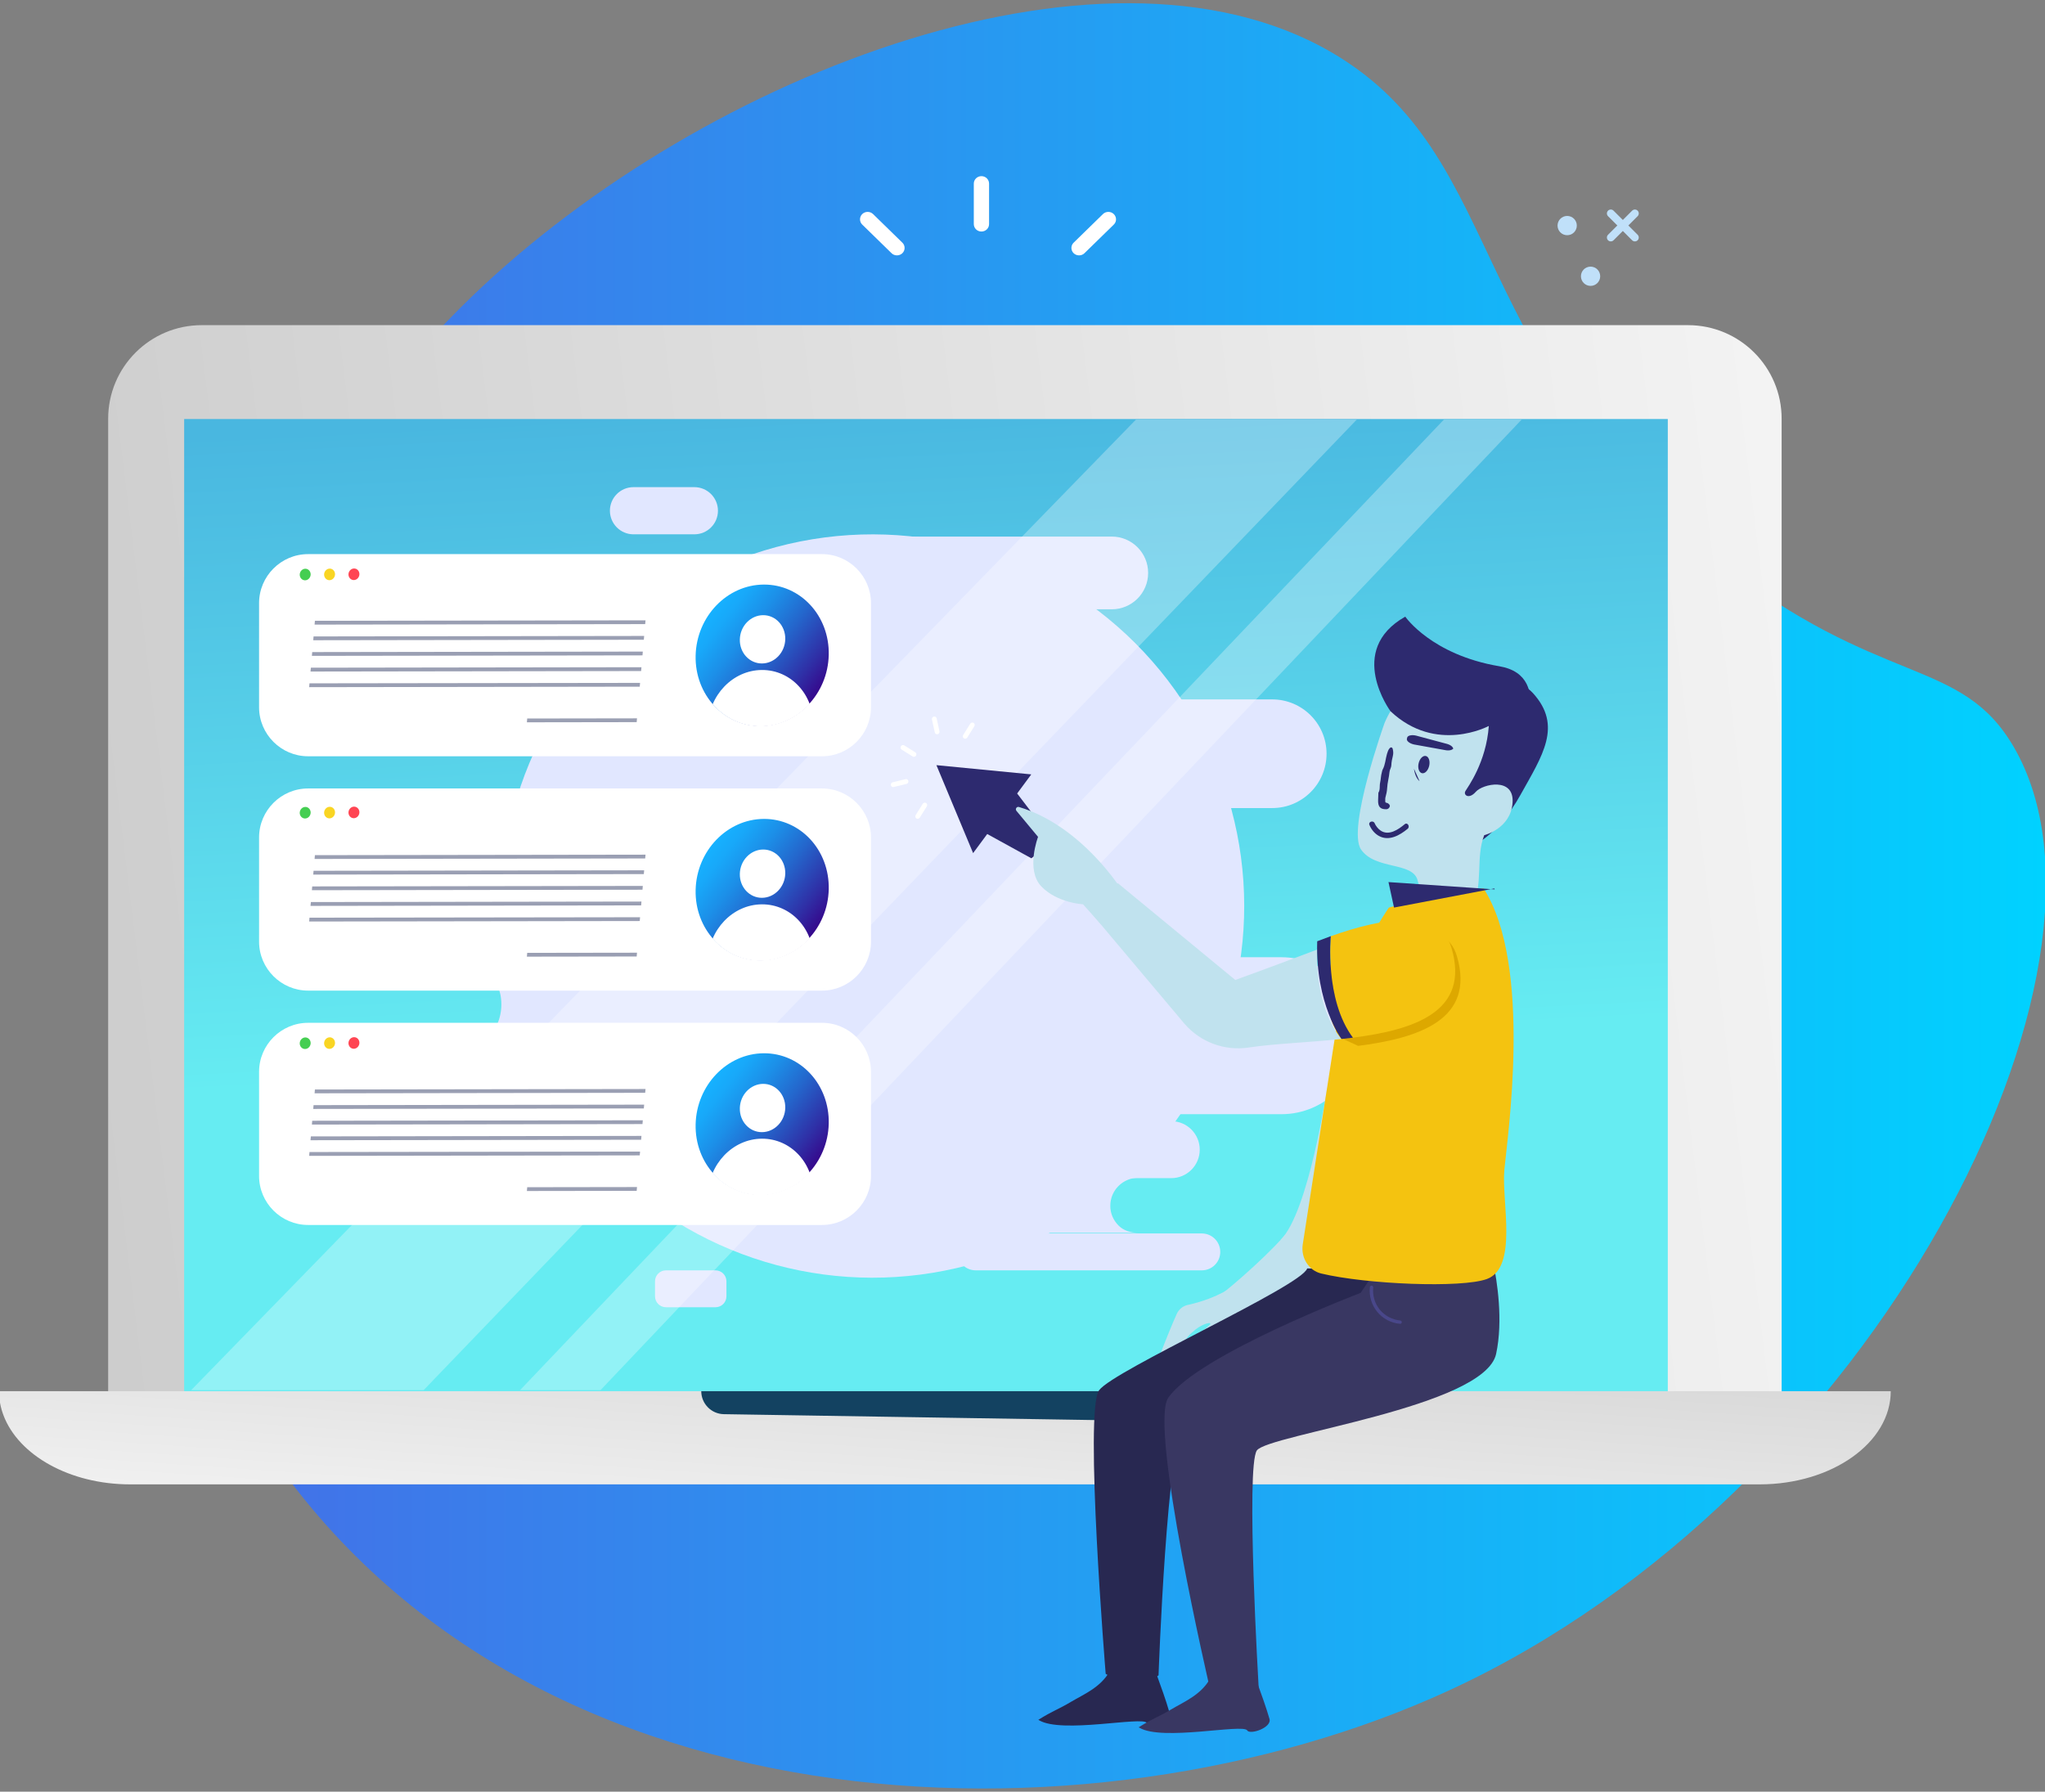 <?xml version="1.0" encoding="utf-8"?>
<!-- Generator: Adobe Illustrator 23.0.1, SVG Export Plug-In . SVG Version: 6.00 Build 0)  -->
<!DOCTYPE svg PUBLIC "-//W3C//DTD SVG 1.1//EN" "http://www.w3.org/Graphics/SVG/1.1/DTD/svg11.dtd">
<svg version="1.1" id="Layer_1" xmlns:x="http://ns.adobe.com/Extensibility/1.0/" xmlns:i="http://ns.adobe.com/AdobeIllustrator/10.0/" xmlns:graph="http://ns.adobe.com/Graphs/1.0/"
	 xmlns="http://www.w3.org/2000/svg" xmlns:xlink="http://www.w3.org/1999/xlink" x="0px" y="0px" viewBox="0 0 501 439"
	 style="enable-background:new 0 0 501 439;" xml:space="preserve">
<rect x="0" y="0" width="501" height="439" fill="#808080" stroke="none"/>
<style type="text/css">
	.st0{fill:url(#SVGID_1_);}
	.st1{fill:#C0E0F9;}
	.st2{fill:url(#SVGID_2_);}
	.st3{fill:url(#SVGID_3_);}
	.st4{fill:#E1E7FF;}
	.st5{opacity:0.29;fill:#FFFFFF;}
	.st6{fill:url(#SVGID_4_);}
	.st7{fill:#134261;}
	.st8{fill:#2D2A6F;}
	.st9{fill:#C0E2EE;}
	.st10{fill:#282851;}
	.st11{fill:#393762;}
	.st12{fill:#F4C310;}
	.st13{fill:#DDA800;}
	.st14{fill:#49478A;}
	.st15{fill:#FFFFFF;}
	.st16{fill:#9A9FB3;}
	.st17{fill:#45CE52;}
	.st18{fill:#F9D523;}
	.st19{fill:#FF4553;}
	.st20{fill:url(#SVGID_5_);}
	.st21{clip-path:url(#SVGID_7_);}
	.st22{fill:url(#SVGID_8_);}
	.st23{clip-path:url(#SVGID_10_);}
	.st24{fill:url(#SVGID_11_);}
	.st25{clip-path:url(#SVGID_13_);}
</style>
<g>
	
		<linearGradient id="SVGID_1_" gradientUnits="userSpaceOnUse" x1="479.284" y1="219.5" x2="945.174" y2="219.5" gradientTransform="matrix(-1 0 0 1 980.522 0)">
		<stop  offset="0" style="stop-color:#00D2FF"/>
		<stop  offset="1" style="stop-color:#476BE6"/>
	</linearGradient>
	<path class="st0" d="M62.05,349.77C3,254.96,51.31,134.67,115.54,72.71c57.29-55.26,157.84-93.65,213.28-58.29
		c40.51,25.83,30.41,74.1,91.9,122.76c39.96,31.63,59.68,23.46,72.69,45.95c31.09,53.72-33.6,182.79-138.53,231.11
		C267.18,454.62,124.96,450.76,62.05,349.77z"/>
	<g>
		<g>
			<g>
				<path class="st1" d="M400.53,51.34c-0.24,0-0.49,0.09-0.68,0.28l-5.9,5.9c-0.37,0.37-0.37,0.98,0,1.35
					c0.37,0.37,0.98,0.37,1.35,0l5.9-5.9c0.37-0.37,0.37-0.98,0-1.35C401.01,51.43,400.77,51.34,400.53,51.34z"/>
			</g>
			<g>
				<path class="st1" d="M394.63,51.34c-0.24,0-0.49,0.09-0.68,0.28c-0.37,0.37-0.37,0.98,0,1.35l5.9,5.9
					c0.37,0.37,0.98,0.37,1.35,0c0.37-0.37,0.37-0.98,0-1.35l-5.9-5.9C395.12,51.43,394.87,51.34,394.63,51.34z"/>
			</g>
		</g>
		<path class="st1" d="M392.03,67.69c0-1.31-1.06-2.36-2.36-2.36c-1.31,0-2.36,1.06-2.36,2.36s1.06,2.36,2.36,2.36
			C390.97,70.05,392.03,68.99,392.03,67.69z"/>
		<path class="st1" d="M386.3,55.27c0-1.31-1.06-2.36-2.36-2.36c-1.31,0-2.36,1.06-2.36,2.36c0,1.31,1.06,2.36,2.36,2.36
			C385.24,57.64,386.3,56.58,386.3,55.27z"/>
	</g>
	<g>
		
			<linearGradient id="SVGID_2_" gradientUnits="userSpaceOnUse" x1="-717.168" y1="240.425" x2="-145.932" y2="170.044" gradientTransform="matrix(1 0 0 1 723.176 0)">
			<stop  offset="0" style="stop-color:#CCCCCC"/>
			<stop  offset="1" style="stop-color:#FFFFFF"/>
		</linearGradient>
		<path class="st2" d="M26.5,102.6v240.38h409.98V102.6c0-12.67-10.27-22.93-22.93-22.93H49.43C36.77,79.66,26.5,89.93,26.5,102.6z"
			/>
		
			<linearGradient id="SVGID_3_" gradientUnits="userSpaceOnUse" x1="-502.852" y1="98.237" x2="-494.746" y2="258.73" gradientTransform="matrix(1 0 0 1 723.176 0)">
			<stop  offset="0" style="stop-color:#49B7E0"/>
			<stop  offset="1" style="stop-color:#66ECF2"/>
		</linearGradient>
		<rect x="45.12" y="102.67" class="st3" width="363.47" height="249.61"/>
		<g>
			<g>
				
					<ellipse transform="matrix(0.707 -0.707 0.707 0.707 -94.358 216.2)" class="st4" cx="213.8" cy="222" rx="91.08" ry="91.08"/>
			</g>
			<g>
				<path class="st4" d="M214.2,149.29h58.17c4.92,0,8.91-3.99,8.91-8.91l0,0c0-4.92-3.99-8.91-8.91-8.91H214.2
					c-4.92,0-8.91,3.99-8.91,8.91l0,0C205.3,145.31,209.29,149.29,214.2,149.29z"/>
			</g>
			<g>
				<path class="st4" d="M286.94,274.71h-37.38c-3.85,0-6.98,3.12-6.98,6.98l0,0c0,3.85,3.12,6.98,6.98,6.98h37.38
					c3.85,0,6.98-3.12,6.98-6.98l0,0C293.92,277.83,290.79,274.71,286.94,274.71z"/>
			</g>
			<g>
				<path class="st4" d="M294.43,302.22h-55.39c-2.5,0-4.52,2.03-4.52,4.52l0,0c0,2.5,2.02,4.52,4.52,4.52h55.39
					c2.5,0,4.52-2.02,4.52-4.52l0,0C298.95,304.25,296.93,302.22,294.43,302.22z"/>
			</g>
			<g>
				<path class="st4" d="M175.28,311.26h-12.12c-1.49,0-2.69,1.2-2.69,2.69v3.66c0,1.49,1.2,2.69,2.69,2.69h12.12
					c1.49,0,2.69-1.2,2.69-2.69v-3.66C177.97,312.47,176.77,311.26,175.28,311.26z"/>
			</g>
			<g>
				<path class="st4" d="M222.9,284.51h-89.42c-2.44,0-4.41,1.98-4.41,4.41v6.01c0,2.44,1.98,4.41,4.41,4.41h89.42
					c2.44,0,4.41-1.98,4.41-4.41v-6.01C227.32,286.49,225.34,284.51,222.9,284.51z"/>
			</g>
			<g>
				<path class="st4" d="M278.98,288.56h-26.04c1.92,0,3.67,0.83,4.93,2.09c1.27,1.27,2.05,2.76,2.05,4.69
					c0,3.85-3.13,6.73-6.98,6.73h26.04c-1.92,0-3.67-0.51-4.93-1.77c-1.26-1.26-2.04-2.92-2.04-4.85
					C272.01,291.6,275.13,288.56,278.98,288.56z"/>
			</g>
			<g>
				<path class="st4" d="M172.15,208.89h-67.14c-6.92,0-12.53,5.61-12.53,12.53l0,0c0,6.92,5.61,12.53,12.53,12.53h67.14
					c6.92,0,12.53-5.61,12.53-12.53l0,0C184.69,214.5,179.07,208.89,172.15,208.89z"/>
			</g>
			<g>
				<path class="st4" d="M200.79,258.3H101.3c-4.49,0-8.12,3.64-8.12,8.12l0,0c0,4.49,3.64,8.12,8.12,8.12h99.49
					c4.49,0,8.12-3.64,8.12-8.12l0,0C208.91,261.94,205.28,258.3,200.79,258.3z"/>
			</g>
			<g>
				<path class="st4" d="M157.07,234.04h-46.78c3.46,0,6.6,1.36,8.86,3.62c2.27,2.27,3.68,4.95,3.68,8.42
					c0,6.92-5.62,12.07-12.54,12.07h46.78c-3.46,0-6.59-0.98-8.86-3.23c-2.26-2.26-3.67-5.14-3.67-8.61
					C144.54,239.38,150.15,234.04,157.07,234.04z"/>
			</g>
			<g>
				<path class="st4" d="M233,197.99h78.68c7.35,0,13.31-5.96,13.31-13.31l0,0c0-7.35-5.96-13.31-13.31-13.31H233
					c-7.35,0-13.31,5.96-13.31,13.31l0,0C219.69,192.03,225.65,197.99,233,197.99z"/>
			</g>
			<g>
				<path class="st4" d="M200.23,273h113.7c10.62,0,19.23-8.61,19.23-19.23l0,0c0-10.62-8.61-19.23-19.23-19.23h-113.7
					c-10.62,0-19.23,8.61-19.23,19.23l0,0C181,264.39,189.61,273,200.23,273z"/>
			</g>
			<g>
				<path class="st4" d="M135.9,167.66h62.77c5.86,0,10.62-4.75,10.62-10.62l0,0c0-5.86-4.75-10.62-10.62-10.62H135.9
					c-5.86,0-10.62,4.75-10.62,10.62l0,0C125.28,162.9,130.03,167.66,135.9,167.66z"/>
			</g>
			<g>
				<path class="st4" d="M155.2,130.92h14.91c3.19,0,5.78-2.59,5.78-5.78l0,0c0-3.19-2.59-5.78-5.78-5.78H155.2
					c-3.19,0-5.78,2.59-5.78,5.78l0,0C149.43,128.33,152.01,130.92,155.2,130.92z"/>
			</g>
		</g>
		<polygon class="st5" points="46.84,340.61 278.29,102.81 332.39,102.81 103.79,340.61 		"/>
		<polygon class="st5" points="127.41,340.61 353.73,102.81 372.78,102.81 147.12,340.61 		"/>
		
			<linearGradient id="SVGID_4_" gradientUnits="userSpaceOnUse" x1="-488.599" y1="296.144" x2="-496.48" y2="410.973" gradientTransform="matrix(1 0 0 1 723.176 0)">
			<stop  offset="0" style="stop-color:#CCCCCC"/>
			<stop  offset="1" style="stop-color:#FFFFFF"/>
		</linearGradient>
		<path class="st6" d="M-0.24,340.87h463.45l0,0c0,12.61-14.39,22.83-32.14,22.83H31.9c-14.85,0-27.35-7.16-31.03-16.88
			C0.14,344.92-0.24,342.92-0.24,340.87L-0.24,340.87z"/>
		<path class="st7" d="M171.8,340.87L171.8,340.87c0,3.07,2.47,5.58,5.54,5.63l108.11,1.72c3.37,0.05,6.04-2.85,5.69-6.2l-0.12-1.15
			H171.8z"/>
	</g>
	<polygon class="st8" points="238.4,209.03 229.41,187.48 252.65,189.74 249.19,194.42 258.09,206.08 252.67,210.3 241.86,204.35 	
		"/>
	<g>
		<path class="st9" d="M325.08,266.83c0,0-4.46,30.01-11.3,36.93l9.08,4.11c0,0,26.22-17.79,21.54-20.6S325.08,266.83,325.08,266.83
			z"/>
		<g>
			<g>
				<path class="st9" d="M288.29,321.93c0.51-1.13,1.53-1.95,2.74-2.21c0.06-0.01,0.13-0.03,0.19-0.04
					c7.52-1.71,10.89-4.65,12.75-5.52c0.7-0.33,1.35-0.63,1.99-0.92c0.64,1.86,1.27,3.72,1.91,5.57
					c-4.71,3.22-11.54,9.27-14.36,11.08c-3.67,2.38-4.33,2.21-4.33,2.21c-0.29-1.41,2.87-3.77,4.38-5.28
					c1.34-0.9,2.88-2.18,2.94-2.35c0.26-0.81-2.61,0.19-4.29,1.88c-1.94,1.3-4.38,6.46-4.61,6.92c-0.49,0.94-4.39,4.28-5.09,4.48
					C281.47,338.65,286.04,326.92,288.29,321.93z"/>
				<g>
					<path class="st9" d="M299.88,316.6c5.46-4.4,14.75-12.88,17.51-17.33c14.9-24.1,17.78-24.57,13.08-39.85
						c-1.82-7.75-1.94-20.89,6.4-8.73c6.96,11.93,3.24,33.93,3.21,34.1c-4.28,21.7-17.86,25.85-35.43,36.22
						C302.91,318.04,299.44,316.95,299.88,316.6z"/>
				</g>
			</g>
			<path class="st10" d="M254.52,421.47c5.54,3.4,25.46-1.02,26.46,0.69c0.67,1.13,6.07-0.67,5.45-2.82
				c-1.59-5.52-4.8-13.32-5.5-16.14l-5.01,5.64c-0.04,0.01-4.02,0.65-4.06,0.66c-2.23,3.97-6.36,5.63-9.48,7.49
				c-3.08,1.84-4.52,2.21-8.01,4.41"/>
			<path class="st11" d="M279.1,423.3c5.54,3.4,25.46-1.02,26.46,0.69c0.67,1.13,6.07-0.67,5.45-2.82
				c-1.59-5.52-4.8-13.32-5.5-16.14l-5.01,5.64c-0.04,0.01-4.02,0.65-4.06,0.66c-2.23,3.97-6.36,5.63-9.48,7.49
				c-3.08,1.84-4.52,2.21-8.01,4.41"/>
			<path class="st10" d="M320.24,310.8c-1.33,4.32-47.29,24.88-50.97,29.83c-3.68,4.95,1.61,69.49,1.61,69.49s2.68,1.91,7.26,1.7
				c4.58-0.21,5.69-1.34,5.69-1.34s2.06-58.43,6.49-62.83c4.43-4.4,50.36-11.7,55.51-19.44c5.14-7.74-1.05-17.42-1.05-17.42H320.24z
				"/>
			<path class="st11" d="M339.1,308.23l-5.76,8.55c0,0-39.88,15.19-47.13,25.7c-4.77,6.92,10.16,71.05,10.16,71.05
				s1.43,1.19,3.69,1.2c4.93,0.01,8.3-1.17,8.3-1.17s-3.2-54.28-0.44-58.18c2.77-3.9,55.81-10.6,58.61-23.65
				c1.77-8.24,0.22-17.91-0.71-22.36L339.1,308.23z"/>
			<g>
				<g>
					<path class="st8" d="M360.86,207.26c0,0,6.25-2.81,11.62-12.47c5.38-9.66,10.4-16.94,3.05-24.99c-3.2-3.5-9.26-3.66-14.82-5.31
						c-7.21-2.14-14.11-4.17-18.46,7.45C334.55,192.51,360.86,207.26,360.86,207.26z"/>
					<path class="st9" d="M339.22,177.09c0,0-9.28,25.93-5.79,31.04c3.49,5.1,12.76,2.95,13.88,7.63
						c1.12,4.68,10.18,14.01,13.21,7.33c3.03-6.69,0.9-12.72,3.09-18.45c0,0,6.5-1.59,6.95-7.95c0.45-6.36-7.34-4.61-9.01-2.68
						c-1.67,1.93-3.12,0.8-2.54-0.18c0.58-0.98,5.1-7.05,5.73-15.96C365.36,168.97,347.16,158.73,339.22,177.09z"/>
					<path class="st8" d="M335.49,202.12c0.45,1.11,1.29,2.14,2.34,2.71c2.46,1.35,5.11-0.17,7.03-1.76
						c0.65-0.54-0.05-1.67-0.71-1.13c-1.57,1.3-3.88,2.92-5.9,1.58c-0.63-0.42-1.22-1.18-1.48-1.81
						C336.44,200.93,335.16,201.33,335.49,202.12L335.49,202.12z"/>
					<path class="st8" d="M340.65,174.26c0,0-11-14.9,3.62-23.17l0,0c0,0,6.41,9.34,23.02,12.15c14.34,2.43,4.15,21.02,4.15,21.02
						l-6.71-6.38C364.73,177.87,351.86,184.84,340.65,174.26z"/>
					<path class="st8" d="M346.89,180.23l7.38,1.98c1.07,0.24,1.85,0.86,1.73,1.37l0.07-0.31c-0.12,0.52-1.08,0.74-2.15,0.5
						l-7.52-1.36c-1.07-0.24-1.85-0.86-1.73-1.37l0.07-0.31C344.86,180.21,345.83,179.99,346.89,180.23z"/>
					
						<ellipse transform="matrix(0.219 -0.976 0.976 0.219 89.623 486.623)" class="st8" cx="348.68" cy="187.35" rx="2.16" ry="1.33"/>
					<path class="st8" d="M346.41,188.37c0,0,0.21,2.09,1.36,3.03"/>
					<path class="st8" d="M337.69,194.23c-0.02,0.63-0.04,1.2-0.07,1.76c-0.07,1.69,0.54,2.3,1.96,2.29c0.52,0,0.76-0.31,0.89-0.64
						c0.13-0.35-0.19-0.67-0.49-0.84c-0.25-0.14-0.64-0.01-0.61-0.53c0.02-0.3-0.04-0.58,0.05-0.91c0.2-0.73,0.38-1.48,0.41-2.22
						c0.06-1.36,0.47-2.66,0.58-4c0.05-0.58,0.44-1.08,0.45-1.61c0.02-0.81,0.19-1.58,0.38-2.34c0.14-0.58,0.1-1.13-0.04-1.68
						c-0.11-0.43-0.45-0.51-0.76-0.17c-0.34,0.38-0.49,0.87-0.64,1.36c-0.38,1.28-0.41,2.66-1.07,3.87
						c-0.12,0.22-0.14,0.48-0.21,0.72c-0.23,0.8-0.22,1.65-0.4,2.43C337.92,192.58,338.17,193.5,337.69,194.23z"/>
				</g>
				<path class="st9" d="M274.87,218.17c0,0-9.76-15.82-25.23-20.44c-0.56-0.17-1,0.5-0.62,0.95l5.29,6.37c0,0-3.08,8.1,0.81,12.15
					c3.89,4.05,10.2,4.37,10.2,4.37l4.37,4.86L274.87,218.17z"/>
				<path class="st12" d="M328.03,248.51c2.33-11.75,12.23-26.14,12.23-26.14l10.72-2.82c7.65-1.16,12.48-1.86,12.48-1.86
					c12.14,18.86,5.75,61.43,5.08,69.05c-0.67,7.61,3.39,23.83-4.26,26.64c-6.2,2.28-29.64,1.3-40.62-1.35
					c-3.04-0.74-5.01-3.86-4.5-7.13l8.78-56.54"/>
				<polygon class="st8" points="366.1,217.69 341.52,222.37 340.16,216.13 366.19,217.92 				"/>
				<path class="st13" d="M332.69,256.24l-4.22-1.93c-6.73-9.02-1.22-21.91-1.13-22.89l0.03-0.06c12.82-4.57,26.67-6.88,29.55,2.91
					c4.58,15.53-9.23,20.11-24.49,22.03L332.69,256.24z"/>
				<path class="st9" d="M273.9,216.43l28.73,23.68c0,0,8.84-3.18,20.06-7.45c-0.47,15.33,5.96,21.91,5.96,21.91l0.02,0l0,0
					c-8.18,0.87-16.57,1.15-22.72,2.09c-5.87,0.9-11.78-1.27-15.69-5.73l-23.33-27.71C269.38,218.49,273.9,216.43,273.9,216.43z"/>
				<path class="st12" d="M331.37,254.26l0.07-0.01c-6.73-9.02-5.5-23.83-5.41-24.81l0.03-0.06c12.82-4.57,26.67-6.88,29.55,2.91
					C360.18,247.81,346.63,252.33,331.37,254.26L331.37,254.26z"/>
				<path class="st8" d="M326.03,229.38c0,0-1.56,15.54,5.41,24.87l-2.78,0.32c0,0-6.44-8.58-5.96-23.94L326.03,229.38z"/>
			</g>
			<g>
				<path class="st14" d="M343.31,324.24c0.06-0.07,0.1-0.15,0.11-0.25c0.02-0.22-0.15-0.42-0.37-0.44
					c-1.92-0.17-3.8-1.16-5.02-2.65c-1.22-1.49-1.82-3.53-1.61-5.44c0.02-0.22-0.14-0.42-0.36-0.45c-0.22-0.03-0.42,0.13-0.45,0.36
					c-0.24,2.16,0.41,4.37,1.79,6.05c1.38,1.68,3.41,2.76,5.58,2.94C343.11,324.37,343.23,324.33,343.31,324.24z"/>
			</g>
		</g>
	</g>
	<g>
		<path class="st15" d="M75.47,185.3h125.91c6.6,0,12-5.4,12-12v-25.53c0-6.6-5.4-12-12-12H75.47c-6.6,0-12,5.4-12,12v25.53
			C63.47,179.9,68.87,185.3,75.47,185.3z"/>
		<g>
			<polygon class="st16" points="158.06,152.92 77.07,153.04 77.15,152.11 158.15,151.99 			"/>
			<polygon class="st16" points="157.73,156.75 76.74,156.87 76.82,155.94 157.81,155.82 			"/>
			<polygon class="st16" points="157.4,160.58 76.41,160.7 76.49,159.77 157.48,159.65 			"/>
			<polygon class="st16" points="157.07,164.42 76.07,164.54 76.16,163.6 157.15,163.48 			"/>
			<polygon class="st16" points="156.73,168.25 75.74,168.37 75.82,167.43 156.81,167.32 			"/>
			<polygon class="st16" points="155.98,176.94 129.08,176.98 129.16,176.05 156.06,176.01 			"/>
		</g>
		<g>
			<path class="st17" d="M76.11,140.76c-0.02,0.78-0.63,1.42-1.37,1.43c-0.74,0-1.32-0.63-1.31-1.41c0.02-0.78,0.63-1.42,1.37-1.43
				C75.54,139.35,76.12,139.98,76.11,140.76z"/>
			<path class="st18" d="M82.08,140.73c-0.02,0.78-0.63,1.42-1.37,1.43c-0.74,0-1.32-0.63-1.31-1.41c0.02-0.78,0.63-1.42,1.37-1.43
				C81.51,139.31,82.1,139.95,82.08,140.73z"/>
			<path class="st19" d="M88.05,140.7c-0.02,0.78-0.63,1.42-1.37,1.43c-0.74,0-1.32-0.63-1.31-1.41c0.02-0.78,0.63-1.42,1.37-1.43
				C87.48,139.28,88.07,139.91,88.05,140.7z"/>
		</g>
		<g>
			
				<linearGradient id="SVGID_5_" gradientUnits="userSpaceOnUse" x1="776.155" y1="172.653" x2="797.804" y2="151.004" gradientTransform="matrix(-0.97 5.582424e-03 0.16 1.03 924.421 -10.497)">
				<stop  offset="0" style="stop-color:#36078B"/>
				<stop  offset="0.179" style="stop-color:#2F2FA6"/>
				<stop  offset="0.457" style="stop-color:#2466CC"/>
				<stop  offset="0.697" style="stop-color:#1C8FE8"/>
				<stop  offset="0.885" style="stop-color:#18A8F9"/>
				<stop  offset="1" style="stop-color:#16B1FF"/>
			</linearGradient>
			<path class="st20" d="M203.03,160.46c-0.21,9.57-7.68,17.37-16.69,17.42c-9,0.05-16.13-7.66-15.92-17.23
				c0.21-9.57,7.68-17.37,16.69-17.42C196.12,143.18,203.24,150.89,203.03,160.46z"/>
			<g>
				<defs>
					
						<ellipse id="SVGID_6_" transform="matrix(0.222 -0.975 0.975 0.222 -11.208 307.066)" cx="186.73" cy="160.55" rx="17.38" ry="16.25"/>
				</defs>
				<clipPath id="SVGID_7_">
					<use xlink:href="#SVGID_6_"  style="overflow:visible;"/>
				</clipPath>
				<g class="st21">
					<path class="st15" d="M192.38,156.61c-0.07,3.27-2.62,5.93-5.7,5.95c-3.07,0.02-5.51-2.62-5.43-5.88
						c0.07-3.27,2.62-5.93,5.7-5.95C190.02,150.71,192.45,153.34,192.38,156.61z"/>
					<path class="st15" d="M199.25,177.8c-0.17,7.57-6.08,13.75-13.21,13.79c-7.13,0.04-12.77-6.07-12.6-13.64
						c0.17-7.57,6.08-13.75,13.21-13.79C193.78,164.12,199.42,170.23,199.25,177.8z"/>
				</g>
			</g>
		</g>
		<path class="st15" d="M75.47,242.72h125.91c6.6,0,12-5.4,12-12v-25.53c0-6.6-5.4-12-12-12H75.47c-6.6,0-12,5.4-12,12v25.53
			C63.47,237.32,68.87,242.72,75.47,242.72z"/>
		<g>
			<polygon class="st16" points="158.06,210.34 77.07,210.46 77.15,209.53 158.15,209.41 			"/>
			<polygon class="st16" points="157.73,214.17 76.74,214.29 76.82,213.36 157.81,213.24 			"/>
			<polygon class="st16" points="157.4,218 76.41,218.12 76.49,217.19 157.48,217.07 			"/>
			<polygon class="st16" points="157.07,221.84 76.07,221.96 76.16,221.02 157.15,220.9 			"/>
			<polygon class="st16" points="156.73,225.67 75.74,225.79 75.82,224.85 156.81,224.74 			"/>
			<polygon class="st16" points="155.98,234.36 129.08,234.4 129.16,233.47 156.06,233.43 			"/>
		</g>
		<g>
			<path class="st17" d="M76.11,199.12c-0.02,0.78-0.63,1.42-1.37,1.43c-0.74,0-1.32-0.63-1.31-1.41c0.02-0.78,0.63-1.42,1.37-1.43
				C75.54,197.7,76.12,198.34,76.11,199.12z"/>
			<path class="st18" d="M82.08,199.09c-0.02,0.78-0.63,1.42-1.37,1.43c-0.74,0-1.32-0.63-1.31-1.41c0.02-0.78,0.63-1.42,1.37-1.43
				C81.51,197.67,82.1,198.3,82.08,199.09z"/>
			<path class="st19" d="M88.05,199.05c-0.02,0.78-0.63,1.42-1.37,1.43c-0.74,0-1.32-0.63-1.31-1.41c0.02-0.78,0.63-1.42,1.37-1.43
				C87.48,197.64,88.07,198.27,88.05,199.05z"/>
		</g>
		<g>
			
				<linearGradient id="SVGID_8_" gradientUnits="userSpaceOnUse" x1="785.311" y1="228.36" x2="806.96" y2="206.711" gradientTransform="matrix(-0.97 5.582424e-03 0.16 1.03 924.421 -10.497)">
				<stop  offset="0" style="stop-color:#36078B"/>
				<stop  offset="0.179" style="stop-color:#2F2FA6"/>
				<stop  offset="0.457" style="stop-color:#2466CC"/>
				<stop  offset="0.697" style="stop-color:#1C8FE8"/>
				<stop  offset="0.885" style="stop-color:#18A8F9"/>
				<stop  offset="1" style="stop-color:#16B1FF"/>
			</linearGradient>
			<path class="st22" d="M203.03,217.88c-0.21,9.57-7.68,17.37-16.69,17.42c-9,0.05-16.13-7.66-15.92-17.23
				c0.21-9.57,7.68-17.37,16.69-17.42C196.12,200.6,203.24,208.31,203.03,217.88z"/>
			<g>
				<defs>
					
						<ellipse id="SVGID_9_" transform="matrix(0.222 -0.975 0.975 0.222 -67.201 351.764)" cx="186.73" cy="217.97" rx="17.38" ry="16.25"/>
				</defs>
				<clipPath id="SVGID_10_">
					<use xlink:href="#SVGID_9_"  style="overflow:visible;"/>
				</clipPath>
				<g class="st23">
					<path class="st15" d="M192.38,214.03c-0.07,3.27-2.62,5.93-5.7,5.95c-3.07,0.02-5.51-2.62-5.43-5.88
						c0.07-3.27,2.62-5.93,5.7-5.95C190.02,208.13,192.45,210.76,192.38,214.03z"/>
					<path class="st15" d="M199.25,235.22c-0.17,7.57-6.08,13.75-13.21,13.79c-7.13,0.04-12.77-6.07-12.6-13.64
						c0.17-7.57,6.08-13.75,13.21-13.79C193.78,221.54,199.42,227.65,199.25,235.22z"/>
				</g>
			</g>
		</g>
		<path class="st15" d="M75.47,300.14h125.91c6.6,0,12-5.4,12-12v-25.53c0-6.6-5.4-12-12-12H75.47c-6.6,0-12,5.4-12,12v25.53
			C63.47,294.74,68.87,300.14,75.47,300.14z"/>
		<g>
			<polygon class="st16" points="158.06,267.76 77.07,267.88 77.15,266.95 158.15,266.83 			"/>
			<polygon class="st16" points="157.73,271.59 76.74,271.71 76.82,270.78 157.81,270.66 			"/>
			<polygon class="st16" points="157.4,275.42 76.41,275.54 76.49,274.61 157.48,274.49 			"/>
			<polygon class="st16" points="157.07,279.26 76.07,279.38 76.16,278.44 157.15,278.32 			"/>
			<polygon class="st16" points="156.73,283.09 75.74,283.21 75.82,282.27 156.81,282.16 			"/>
			<polygon class="st16" points="155.98,291.78 129.08,291.82 129.16,290.89 156.06,290.85 			"/>
		</g>
		<g>
			<path class="st17" d="M76.11,255.6c-0.02,0.78-0.63,1.42-1.37,1.43c-0.74,0-1.32-0.63-1.31-1.41c0.02-0.78,0.63-1.42,1.37-1.43
				C75.54,254.19,76.12,254.82,76.11,255.6z"/>
			<path class="st18" d="M82.08,255.57c-0.02,0.78-0.63,1.42-1.37,1.43c-0.74,0-1.32-0.63-1.31-1.41c0.02-0.78,0.63-1.42,1.37-1.43
				C81.51,254.15,82.1,254.79,82.08,255.57z"/>
			<path class="st19" d="M88.05,255.54c-0.02,0.78-0.63,1.42-1.37,1.43c-0.74,0-1.32-0.63-1.31-1.41c0.02-0.78,0.63-1.42,1.37-1.43
				C87.48,254.12,88.07,254.75,88.05,255.54z"/>
		</g>
		<g>
			
				<linearGradient id="SVGID_11_" gradientUnits="userSpaceOnUse" x1="794.467" y1="284.067" x2="816.116" y2="262.418" gradientTransform="matrix(-0.97 5.582424e-03 0.16 1.03 924.421 -10.497)">
				<stop  offset="0" style="stop-color:#36078B"/>
				<stop  offset="0.179" style="stop-color:#2F2FA6"/>
				<stop  offset="0.457" style="stop-color:#2466CC"/>
				<stop  offset="0.697" style="stop-color:#1C8FE8"/>
				<stop  offset="0.885" style="stop-color:#18A8F9"/>
				<stop  offset="1" style="stop-color:#16B1FF"/>
			</linearGradient>
			<path class="st24" d="M203.03,275.3c-0.21,9.57-7.68,17.37-16.69,17.42c-9,0.05-16.13-7.66-15.92-17.23
				c0.21-9.57,7.68-17.37,16.69-17.42C196.12,258.02,203.24,265.73,203.03,275.3z"/>
			<g>
				<defs>
					
						<ellipse id="SVGID_12_" transform="matrix(0.222 -0.975 0.975 0.222 -123.194 396.462)" cx="186.73" cy="275.39" rx="17.38" ry="16.25"/>
				</defs>
				<clipPath id="SVGID_13_">
					<use xlink:href="#SVGID_12_"  style="overflow:visible;"/>
				</clipPath>
				<g class="st25">
					<path class="st15" d="M192.38,271.45c-0.07,3.27-2.62,5.93-5.7,5.95c-3.07,0.02-5.51-2.62-5.43-5.88
						c0.07-3.27,2.62-5.93,5.7-5.95C190.02,265.55,192.45,268.18,192.38,271.45z"/>
					<path class="st15" d="M199.25,292.64c-0.17,7.57-6.08,13.75-13.21,13.79c-7.13,0.04-12.77-6.07-12.6-13.64
						c0.17-7.57,6.08-13.75,13.21-13.79C193.78,278.96,199.42,285.07,199.25,292.64z"/>
				</g>
			</g>
		</g>
	</g>
	<g>
		<path class="st15" d="M240.44,56.73c-1.04,0-1.87-0.81-1.87-1.83v-9.91c0-1.01,0.84-1.83,1.87-1.83c1.04,0,1.87,0.82,1.87,1.83
			v9.91C242.32,55.92,241.48,56.73,240.44,56.73z"/>
		<path class="st15" d="M219.74,62.57c-0.48,0-0.96-0.17-1.32-0.53l-7.18-7.01c-0.73-0.71-0.73-1.87,0-2.58
			c0.73-0.71,1.92-0.71,2.65,0l7.18,7.01c0.73,0.71,0.73,1.87,0,2.58C220.7,62.4,220.22,62.57,219.74,62.57z"/>
		<path class="st15" d="M265.68,62.04c-0.36,0.36-0.84,0.53-1.32,0.53c-0.48,0-0.96-0.17-1.33-0.53c-0.73-0.71-0.73-1.87,0-2.58
			l7.18-7.01c0.73-0.71,1.92-0.71,2.65,0c0.74,0.72,0.74,1.88,0,2.58L265.68,62.04z"/>
	</g>
	<g>
		<path class="st15" d="M236.15,180.91c-0.28-0.17-0.36-0.54-0.18-0.82l1.73-2.77c0.18-0.28,0.54-0.37,0.82-0.2
			c0.28,0.17,0.35,0.54,0.18,0.82l-1.73,2.77C236.8,181,236.43,181.09,236.15,180.91z"/>
		<path class="st15" d="M224.41,185.15c-0.18,0.28-0.54,0.37-0.82,0.2l-2.7-1.69c-0.28-0.17-0.36-0.54-0.18-0.82
			c0.18-0.28,0.54-0.37,0.82-0.2l2.7,1.69C224.5,184.5,224.58,184.87,224.41,185.15z"/>
		<path class="st15" d="M224.33,199.72l1.73-2.77c0.18-0.28,0.54-0.37,0.82-0.2c0.27,0.17,0.35,0.54,0.18,0.82l-1.73,2.77
			c-0.18,0.28-0.54,0.37-0.82,0.2C224.23,200.37,224.15,200,224.33,199.72z"/>
		<path class="st15" d="M222.46,191.8c-0.08,0.13-0.21,0.23-0.37,0.27l-3.14,0.76c-0.32,0.08-0.63-0.12-0.7-0.44
			c-0.07-0.32,0.13-0.65,0.45-0.72l3.14-0.76c0.32-0.08,0.64,0.12,0.7,0.44C222.58,191.51,222.55,191.67,222.46,191.8z"/>
		<path class="st15" d="M230.16,179.18c0.04,0.16,0,0.32-0.08,0.45c-0.08,0.13-0.21,0.23-0.37,0.27c-0.32,0.08-0.63-0.12-0.7-0.44
			l-0.69-3.16c-0.07-0.32,0.13-0.64,0.45-0.72c0.32-0.08,0.64,0.12,0.7,0.44L230.16,179.18z"/>
	</g>
</g>
</svg>
